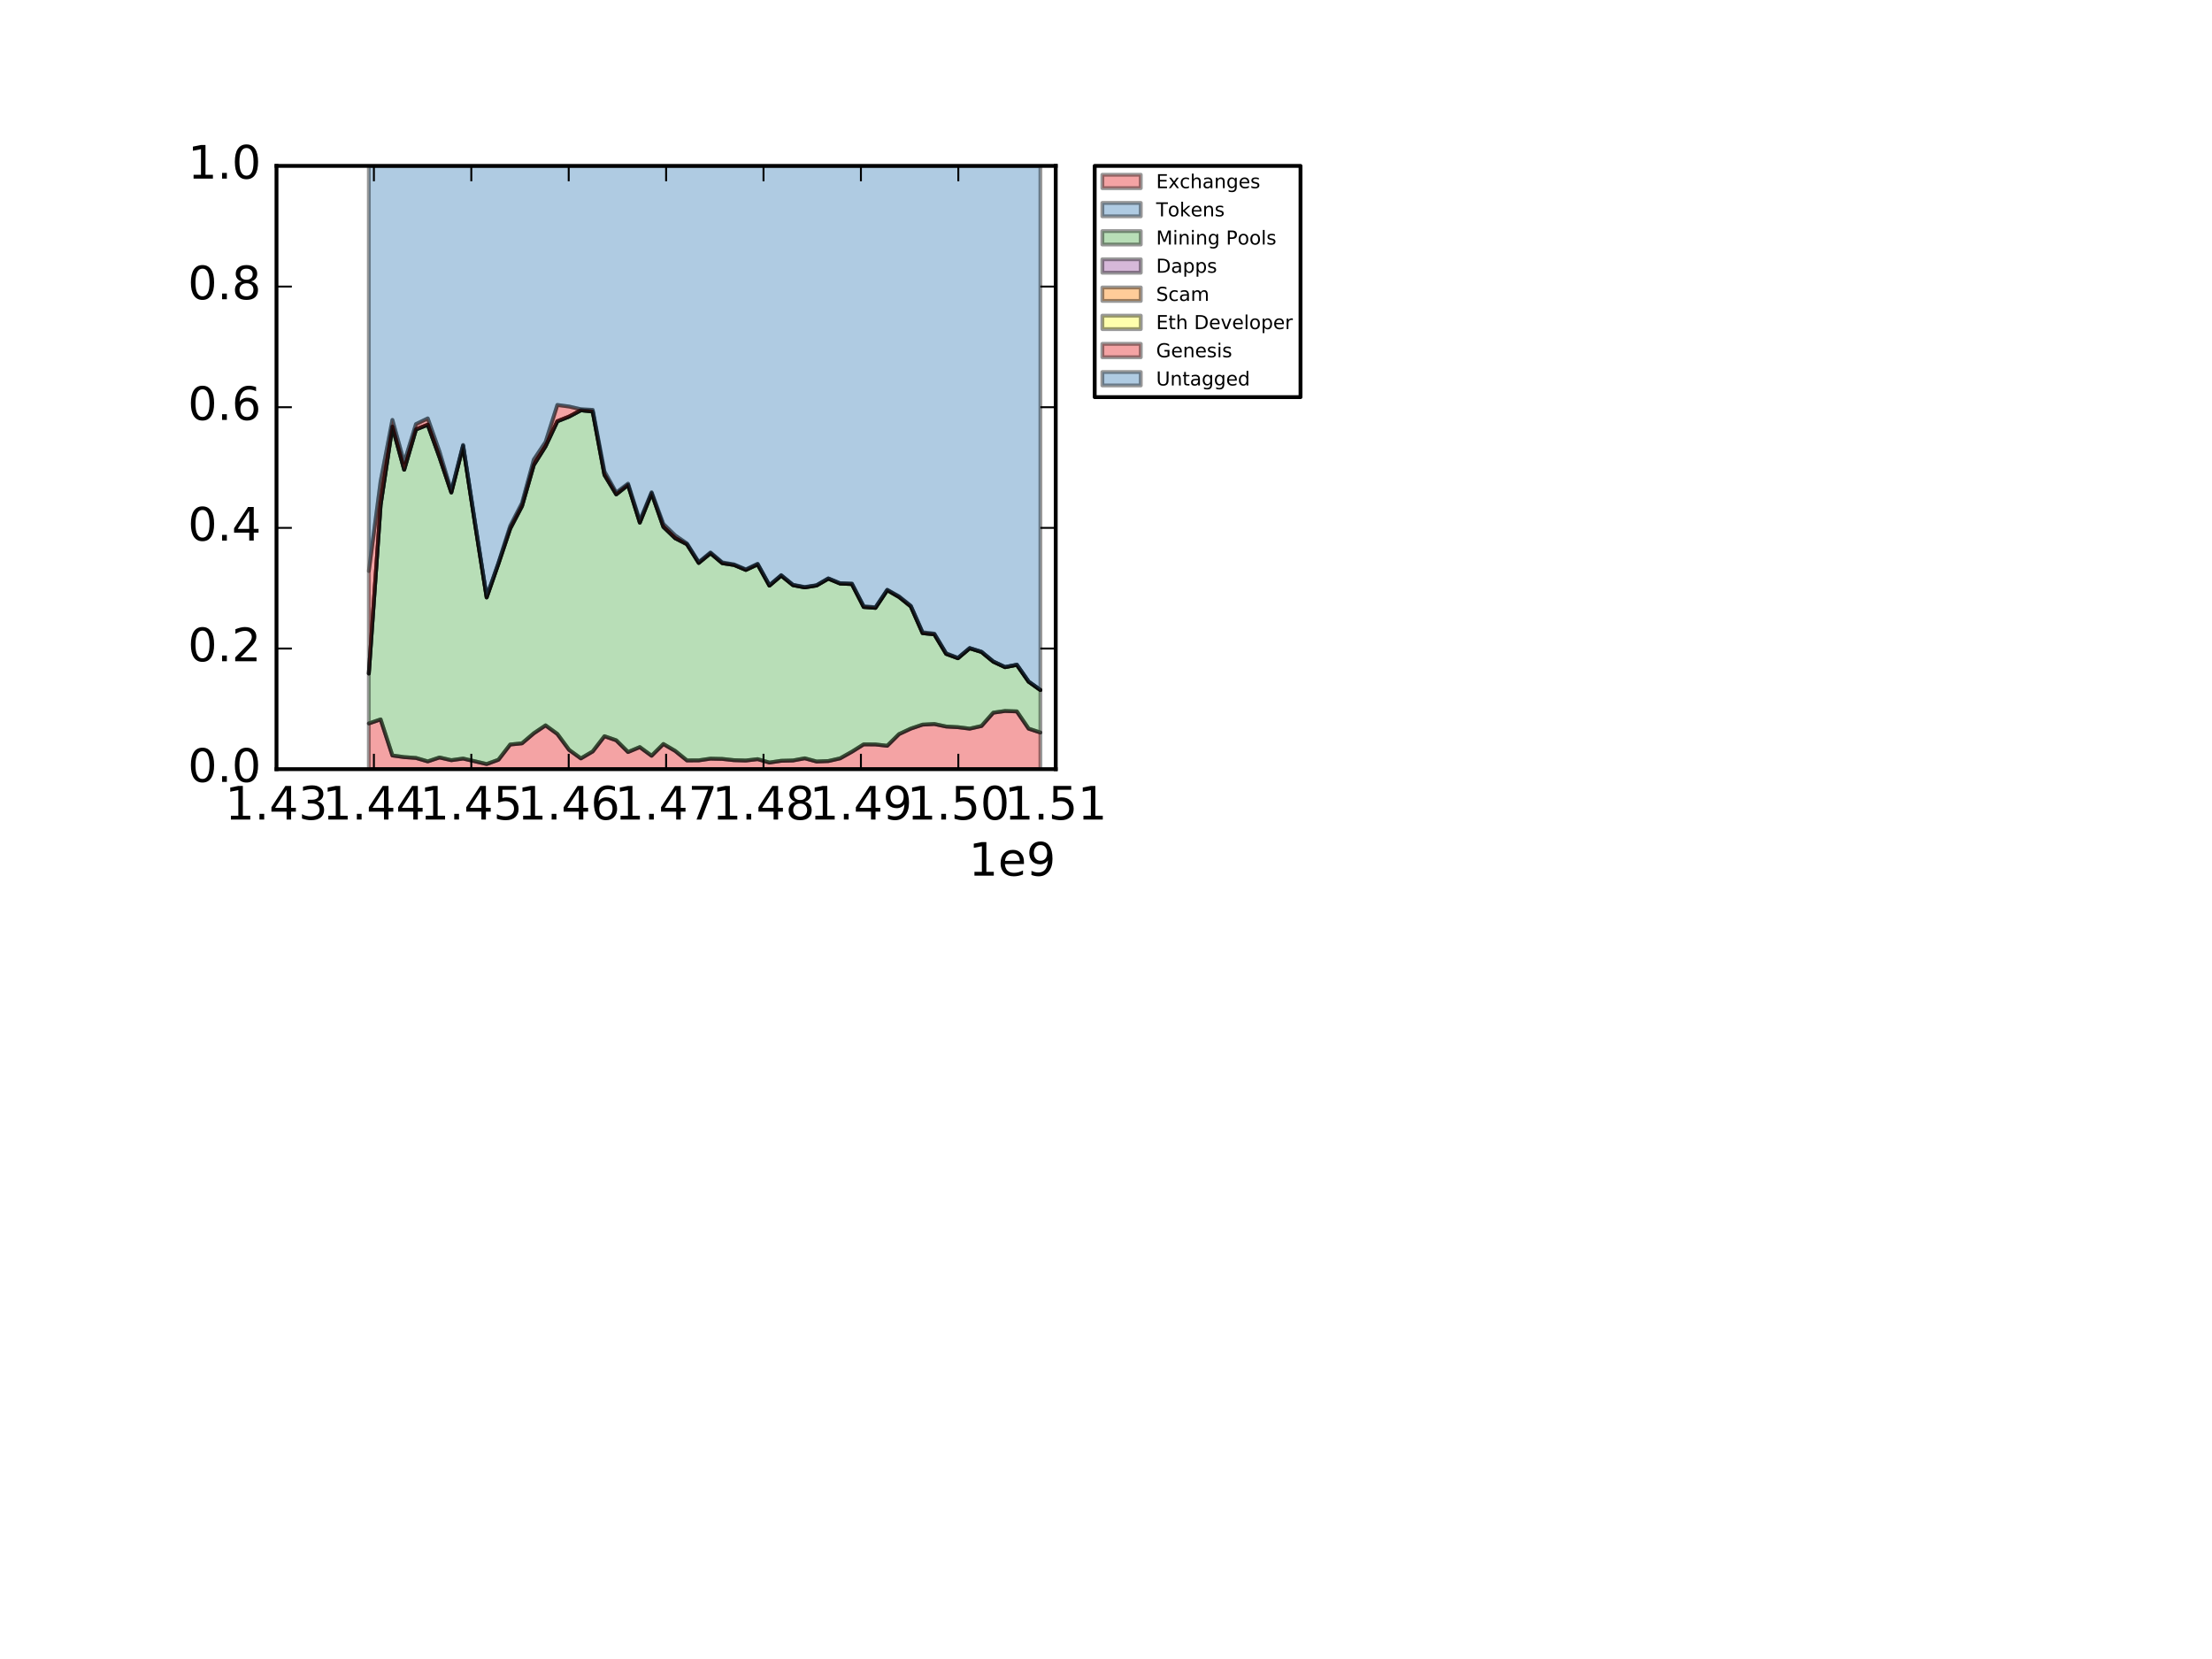 <?xml version="1.0" encoding="utf-8" standalone="no"?>
<!DOCTYPE svg PUBLIC "-//W3C//DTD SVG 1.1//EN"
  "http://www.w3.org/Graphics/SVG/1.1/DTD/svg11.dtd">
<!-- Created with matplotlib (http://matplotlib.org/) -->
<svg height="432pt" version="1.1" viewBox="0 0 576 432" width="576pt" xmlns="http://www.w3.org/2000/svg" xmlns:xlink="http://www.w3.org/1999/xlink">
 <defs>
  <style type="text/css">
*{stroke-linecap:butt;stroke-linejoin:round;stroke-miterlimit:100000;}
  </style>
 </defs>
 <g id="figure_1">
  <g id="patch_1">
   <path d="M 0 432 
L 576 432 
L 576 0 
L 0 0 
z
" style="fill:#ffffff;"/>
  </g>
  <g id="axes_1">
   <g id="patch_2">
    <path d="M 72 200.291 
L 274.909 200.291 
L 274.909 43.2 
L 72 43.2 
z
" style="fill:#ffffff;"/>
   </g>
   <g id="PolyCollection_1">
    <defs>
     <path d="M 96.044 -243.617 
L 96.044 -231.709 
L 99.112 -231.709 
L 102.18 -231.709 
L 105.248 -231.709 
L 108.316 -231.709 
L 111.384 -231.709 
L 114.452 -231.709 
L 117.52 -231.709 
L 120.588 -231.709 
L 123.656 -231.709 
L 126.724 -231.709 
L 129.792 -231.709 
L 132.86 -231.709 
L 135.927 -231.709 
L 138.995 -231.709 
L 142.063 -231.709 
L 145.131 -231.709 
L 148.199 -231.709 
L 151.267 -231.709 
L 154.335 -231.709 
L 157.403 -231.709 
L 160.471 -231.709 
L 163.539 -231.709 
L 166.607 -231.709 
L 169.675 -231.709 
L 172.743 -231.709 
L 175.811 -231.709 
L 178.879 -231.709 
L 181.947 -231.709 
L 185.015 -231.709 
L 188.083 -231.709 
L 191.151 -231.709 
L 194.219 -231.709 
L 197.287 -231.709 
L 200.355 -231.709 
L 203.423 -231.709 
L 206.491 -231.709 
L 209.559 -231.709 
L 212.627 -231.709 
L 215.695 -231.709 
L 218.763 -231.709 
L 221.831 -231.709 
L 224.899 -231.709 
L 227.967 -231.709 
L 231.035 -231.709 
L 234.103 -231.709 
L 237.171 -231.709 
L 240.239 -231.709 
L 243.307 -231.709 
L 246.375 -231.709 
L 249.443 -231.709 
L 252.511 -231.709 
L 255.579 -231.709 
L 258.647 -231.709 
L 261.715 -231.709 
L 264.783 -231.709 
L 267.851 -231.709 
L 270.919 -231.709 
L 270.919 -241.251 
L 270.919 -241.251 
L 267.851 -242.265 
L 264.783 -246.754 
L 261.715 -246.859 
L 258.647 -246.42 
L 255.579 -242.951 
L 252.511 -242.263 
L 249.443 -242.643 
L 246.375 -242.814 
L 243.307 -243.469 
L 240.239 -243.306 
L 237.171 -242.272 
L 234.103 -240.839 
L 231.035 -237.803 
L 227.967 -238.148 
L 224.899 -238.17 
L 221.831 -236.248 
L 218.763 -234.523 
L 215.695 -233.827 
L 212.627 -233.708 
L 209.559 -234.538 
L 206.491 -233.974 
L 203.423 -233.895 
L 200.355 -233.435 
L 197.287 -234.317 
L 194.219 -233.964 
L 191.151 -234.05 
L 188.083 -234.378 
L 185.015 -234.448 
L 181.947 -234.002 
L 178.879 -233.989 
L 175.811 -236.47 
L 172.743 -238.26 
L 169.675 -235.204 
L 166.607 -237.458 
L 163.539 -236.175 
L 160.471 -239.226 
L 157.403 -240.289 
L 154.335 -236.321 
L 151.267 -234.513 
L 148.199 -236.73 
L 145.131 -240.886 
L 142.063 -243.114 
L 138.995 -241.053 
L 135.927 -238.439 
L 132.86 -238.13 
L 129.792 -234.159 
L 126.724 -233.047 
L 123.656 -233.763 
L 120.588 -234.472 
L 117.52 -234.046 
L 114.452 -234.757 
L 111.384 -233.734 
L 108.316 -234.633 
L 105.248 -234.853 
L 102.18 -235.279 
L 99.112 -244.668 
L 96.044 -243.617 
z
" id="m6a160cff36" style="stroke:#000000;stroke-opacity:0.4;"/>
    </defs>
    <g clip-path="url(#pcaf7f2ef09)">
     <use style="fill:#e41a1c;fill-opacity:0.4;stroke:#000000;stroke-opacity:0.4;" x="0.0" xlink:href="#m6a160cff36" y="432.0"/>
    </g>
   </g>
   <g id="PolyCollection_2">
    <defs>
     <path d="M 96.044 -243.617 
L 96.044 -243.617 
L 99.112 -244.668 
L 102.18 -235.279 
L 105.248 -234.853 
L 108.316 -234.633 
L 111.384 -233.734 
L 114.452 -234.757 
L 117.52 -234.046 
L 120.588 -234.472 
L 123.656 -233.763 
L 126.724 -233.047 
L 129.792 -234.159 
L 132.86 -238.13 
L 135.927 -238.439 
L 138.995 -241.053 
L 142.063 -243.114 
L 145.131 -240.886 
L 148.199 -236.73 
L 151.267 -234.513 
L 154.335 -236.321 
L 157.403 -240.289 
L 160.471 -239.226 
L 163.539 -236.175 
L 166.607 -237.458 
L 169.675 -235.204 
L 172.743 -238.26 
L 175.811 -236.47 
L 178.879 -233.989 
L 181.947 -234.002 
L 185.015 -234.448 
L 188.083 -234.378 
L 191.151 -234.05 
L 194.219 -233.964 
L 197.287 -234.317 
L 200.355 -233.435 
L 203.423 -233.895 
L 206.491 -233.974 
L 209.559 -234.538 
L 212.627 -233.708 
L 215.695 -233.827 
L 218.763 -234.523 
L 221.831 -236.248 
L 224.899 -238.17 
L 227.967 -238.148 
L 231.035 -237.803 
L 234.103 -240.839 
L 237.171 -242.272 
L 240.239 -243.306 
L 243.307 -243.469 
L 246.375 -242.814 
L 249.443 -242.643 
L 252.511 -242.263 
L 255.579 -242.951 
L 258.647 -246.42 
L 261.715 -246.859 
L 264.783 -246.754 
L 267.851 -242.265 
L 270.919 -241.251 
L 270.919 -241.251 
L 270.919 -241.251 
L 267.851 -242.265 
L 264.783 -246.754 
L 261.715 -246.859 
L 258.647 -246.42 
L 255.579 -242.951 
L 252.511 -242.263 
L 249.443 -242.643 
L 246.375 -242.814 
L 243.307 -243.469 
L 240.239 -243.306 
L 237.171 -242.272 
L 234.103 -240.839 
L 231.035 -237.803 
L 227.967 -238.148 
L 224.899 -238.17 
L 221.831 -236.248 
L 218.763 -234.523 
L 215.695 -233.827 
L 212.627 -233.708 
L 209.559 -234.538 
L 206.491 -233.974 
L 203.423 -233.895 
L 200.355 -233.435 
L 197.287 -234.317 
L 194.219 -233.964 
L 191.151 -234.05 
L 188.083 -234.378 
L 185.015 -234.448 
L 181.947 -234.002 
L 178.879 -233.989 
L 175.811 -236.47 
L 172.743 -238.26 
L 169.675 -235.204 
L 166.607 -237.458 
L 163.539 -236.175 
L 160.471 -239.226 
L 157.403 -240.289 
L 154.335 -236.321 
L 151.267 -234.513 
L 148.199 -236.73 
L 145.131 -240.886 
L 142.063 -243.114 
L 138.995 -241.053 
L 135.927 -238.439 
L 132.86 -238.13 
L 129.792 -234.159 
L 126.724 -233.047 
L 123.656 -233.763 
L 120.588 -234.472 
L 117.52 -234.046 
L 114.452 -234.757 
L 111.384 -233.734 
L 108.316 -234.633 
L 105.248 -234.853 
L 102.18 -235.279 
L 99.112 -244.668 
L 96.044 -243.617 
z
" id="m30b67d2c0b" style="stroke:#000000;stroke-opacity:0.4;"/>
    </defs>
    <g clip-path="url(#pcaf7f2ef09)">
     <use style="fill:#377eb8;fill-opacity:0.4;stroke:#000000;stroke-opacity:0.4;" x="0.0" xlink:href="#m30b67d2c0b" y="432.0"/>
    </g>
   </g>
   <g id="PolyCollection_3">
    <defs>
     <path d="M 96.044 -256.615 
L 96.044 -243.617 
L 99.112 -244.668 
L 102.18 -235.279 
L 105.248 -234.853 
L 108.316 -234.633 
L 111.384 -233.734 
L 114.452 -234.757 
L 117.52 -234.046 
L 120.588 -234.472 
L 123.656 -233.763 
L 126.724 -233.047 
L 129.792 -234.159 
L 132.86 -238.13 
L 135.927 -238.439 
L 138.995 -241.053 
L 142.063 -243.114 
L 145.131 -240.886 
L 148.199 -236.73 
L 151.267 -234.513 
L 154.335 -236.321 
L 157.403 -240.289 
L 160.471 -239.226 
L 163.539 -236.175 
L 166.607 -237.458 
L 169.675 -235.204 
L 172.743 -238.26 
L 175.811 -236.47 
L 178.879 -233.989 
L 181.947 -234.002 
L 185.015 -234.448 
L 188.083 -234.378 
L 191.151 -234.05 
L 194.219 -233.964 
L 197.287 -234.317 
L 200.355 -233.435 
L 203.423 -233.895 
L 206.491 -233.974 
L 209.559 -234.538 
L 212.627 -233.708 
L 215.695 -233.827 
L 218.763 -234.523 
L 221.831 -236.248 
L 224.899 -238.17 
L 227.967 -238.148 
L 231.035 -237.803 
L 234.103 -240.839 
L 237.171 -242.272 
L 240.239 -243.306 
L 243.307 -243.469 
L 246.375 -242.814 
L 249.443 -242.643 
L 252.511 -242.263 
L 255.579 -242.951 
L 258.647 -246.42 
L 261.715 -246.859 
L 264.783 -246.754 
L 267.851 -242.265 
L 270.919 -241.251 
L 270.919 -252.303 
L 270.919 -252.303 
L 267.851 -254.489 
L 264.783 -258.878 
L 261.715 -258.27 
L 258.647 -259.704 
L 255.579 -262.231 
L 252.511 -263.183 
L 249.443 -260.596 
L 246.375 -261.729 
L 243.307 -266.816 
L 240.239 -267.132 
L 237.171 -274.089 
L 234.103 -276.546 
L 231.035 -278.314 
L 227.967 -273.708 
L 224.899 -273.943 
L 221.831 -279.907 
L 218.763 -280.048 
L 215.695 -281.318 
L 212.627 -279.539 
L 209.559 -279.041 
L 206.491 -279.626 
L 203.423 -282.11 
L 200.355 -279.502 
L 197.287 -285.025 
L 194.219 -283.588 
L 191.151 -284.882 
L 188.083 -285.346 
L 185.015 -287.935 
L 181.947 -285.415 
L 178.879 -290.282 
L 175.811 -291.855 
L 172.743 -294.799 
L 169.675 -303.56 
L 166.607 -295.909 
L 163.539 -305.712 
L 160.471 -303.266 
L 157.403 -308.332 
L 154.335 -324.826 
L 151.267 -325.161 
L 148.199 -323.524 
L 145.131 -322.303 
L 142.063 -315.795 
L 138.995 -310.912 
L 135.927 -300.212 
L 132.86 -294.355 
L 129.792 -285.22 
L 126.724 -276.433 
L 123.656 -295.883 
L 120.588 -315.886 
L 117.52 -303.756 
L 114.452 -312.908 
L 111.384 -321.404 
L 108.316 -320.168 
L 105.248 -309.686 
L 102.18 -320.884 
L 99.112 -300.499 
L 96.044 -256.615 
z
" id="m7ce2aa6d59" style="stroke:#000000;stroke-opacity:0.4;"/>
    </defs>
    <g clip-path="url(#pcaf7f2ef09)">
     <use style="fill:#4eae4b;fill-opacity:0.4;stroke:#000000;stroke-opacity:0.4;" x="0.0" xlink:href="#m7ce2aa6d59" y="432.0"/>
    </g>
   </g>
   <g id="PolyCollection_4">
    <defs>
     <path d="M 96.044 -256.615 
L 96.044 -256.615 
L 99.112 -300.499 
L 102.18 -320.884 
L 105.248 -309.686 
L 108.316 -320.168 
L 111.384 -321.404 
L 114.452 -312.908 
L 117.52 -303.756 
L 120.588 -315.886 
L 123.656 -295.883 
L 126.724 -276.433 
L 129.792 -285.22 
L 132.86 -294.355 
L 135.927 -300.212 
L 138.995 -310.912 
L 142.063 -315.795 
L 145.131 -322.303 
L 148.199 -323.524 
L 151.267 -325.161 
L 154.335 -324.826 
L 157.403 -308.332 
L 160.471 -303.266 
L 163.539 -305.712 
L 166.607 -295.909 
L 169.675 -303.56 
L 172.743 -294.799 
L 175.811 -291.855 
L 178.879 -290.282 
L 181.947 -285.415 
L 185.015 -287.935 
L 188.083 -285.346 
L 191.151 -284.882 
L 194.219 -283.588 
L 197.287 -285.025 
L 200.355 -279.502 
L 203.423 -282.11 
L 206.491 -279.626 
L 209.559 -279.041 
L 212.627 -279.539 
L 215.695 -281.318 
L 218.763 -280.048 
L 221.831 -279.907 
L 224.899 -273.943 
L 227.967 -273.708 
L 231.035 -278.314 
L 234.103 -276.546 
L 237.171 -274.089 
L 240.239 -267.132 
L 243.307 -266.816 
L 246.375 -261.729 
L 249.443 -260.596 
L 252.511 -263.183 
L 255.579 -262.231 
L 258.647 -259.704 
L 261.715 -258.27 
L 264.783 -258.878 
L 267.851 -254.489 
L 270.919 -252.303 
L 270.919 -252.303 
L 270.919 -252.303 
L 267.851 -254.489 
L 264.783 -258.878 
L 261.715 -258.27 
L 258.647 -259.704 
L 255.579 -262.231 
L 252.511 -263.183 
L 249.443 -260.596 
L 246.375 -261.73 
L 243.307 -266.817 
L 240.239 -267.132 
L 237.171 -274.089 
L 234.103 -276.546 
L 231.035 -278.314 
L 227.967 -273.708 
L 224.899 -273.943 
L 221.831 -279.907 
L 218.763 -280.048 
L 215.695 -281.318 
L 212.627 -279.539 
L 209.559 -279.041 
L 206.491 -279.626 
L 203.423 -282.11 
L 200.355 -279.502 
L 197.287 -285.025 
L 194.219 -283.588 
L 191.151 -284.882 
L 188.083 -285.346 
L 185.015 -287.935 
L 181.947 -285.415 
L 178.879 -290.282 
L 175.811 -291.855 
L 172.743 -294.799 
L 169.675 -303.56 
L 166.607 -295.909 
L 163.539 -305.712 
L 160.471 -303.266 
L 157.403 -308.332 
L 154.335 -324.826 
L 151.267 -325.161 
L 148.199 -323.524 
L 145.131 -322.303 
L 142.063 -315.795 
L 138.995 -310.912 
L 135.927 -300.212 
L 132.86 -294.355 
L 129.792 -285.22 
L 126.724 -276.433 
L 123.656 -295.883 
L 120.588 -315.886 
L 117.52 -303.756 
L 114.452 -312.908 
L 111.384 -321.404 
L 108.316 -320.168 
L 105.248 -309.686 
L 102.18 -320.884 
L 99.112 -300.499 
L 96.044 -256.615 
z
" id="m4892c47673" style="stroke:#000000;stroke-opacity:0.4;"/>
    </defs>
    <g clip-path="url(#pcaf7f2ef09)">
     <use style="fill:#994fa1;fill-opacity:0.4;stroke:#000000;stroke-opacity:0.4;" x="0.0" xlink:href="#m4892c47673" y="432.0"/>
    </g>
   </g>
   <g id="PolyCollection_5">
    <defs>
     <path d="M 96.044 -256.615 
L 96.044 -256.615 
L 99.112 -300.499 
L 102.18 -320.884 
L 105.248 -309.686 
L 108.316 -320.168 
L 111.384 -321.404 
L 114.452 -312.908 
L 117.52 -303.756 
L 120.588 -315.886 
L 123.656 -295.883 
L 126.724 -276.433 
L 129.792 -285.22 
L 132.86 -294.355 
L 135.927 -300.212 
L 138.995 -310.912 
L 142.063 -315.795 
L 145.131 -322.303 
L 148.199 -323.524 
L 151.267 -325.161 
L 154.335 -324.826 
L 157.403 -308.332 
L 160.471 -303.266 
L 163.539 -305.712 
L 166.607 -295.909 
L 169.675 -303.56 
L 172.743 -294.799 
L 175.811 -291.855 
L 178.879 -290.282 
L 181.947 -285.415 
L 185.015 -287.935 
L 188.083 -285.346 
L 191.151 -284.882 
L 194.219 -283.588 
L 197.287 -285.025 
L 200.355 -279.502 
L 203.423 -282.11 
L 206.491 -279.626 
L 209.559 -279.041 
L 212.627 -279.539 
L 215.695 -281.318 
L 218.763 -280.048 
L 221.831 -279.907 
L 224.899 -273.943 
L 227.967 -273.708 
L 231.035 -278.314 
L 234.103 -276.546 
L 237.171 -274.089 
L 240.239 -267.132 
L 243.307 -266.817 
L 246.375 -261.73 
L 249.443 -260.596 
L 252.511 -263.183 
L 255.579 -262.231 
L 258.647 -259.704 
L 261.715 -258.27 
L 264.783 -258.878 
L 267.851 -254.489 
L 270.919 -252.303 
L 270.919 -252.304 
L 270.919 -252.304 
L 267.851 -254.49 
L 264.783 -258.879 
L 261.715 -258.273 
L 258.647 -259.708 
L 255.579 -262.232 
L 252.511 -263.19 
L 249.443 -260.6 
L 246.375 -261.73 
L 243.307 -266.817 
L 240.239 -267.132 
L 237.171 -274.089 
L 234.103 -276.546 
L 231.035 -278.314 
L 227.967 -273.708 
L 224.899 -273.943 
L 221.831 -279.907 
L 218.763 -280.048 
L 215.695 -281.318 
L 212.627 -279.539 
L 209.559 -279.041 
L 206.491 -279.626 
L 203.423 -282.11 
L 200.355 -279.502 
L 197.287 -285.025 
L 194.219 -283.588 
L 191.151 -284.882 
L 188.083 -285.346 
L 185.015 -287.935 
L 181.947 -285.415 
L 178.879 -290.282 
L 175.811 -291.855 
L 172.743 -294.799 
L 169.675 -303.56 
L 166.607 -295.909 
L 163.539 -305.712 
L 160.471 -303.266 
L 157.403 -308.332 
L 154.335 -324.826 
L 151.267 -325.161 
L 148.199 -323.524 
L 145.131 -322.303 
L 142.063 -315.795 
L 138.995 -310.912 
L 135.927 -300.212 
L 132.86 -294.355 
L 129.792 -285.22 
L 126.724 -276.433 
L 123.656 -295.883 
L 120.588 -315.886 
L 117.52 -303.756 
L 114.452 -312.908 
L 111.384 -321.404 
L 108.316 -320.168 
L 105.248 -309.686 
L 102.18 -320.884 
L 99.112 -300.499 
L 96.044 -256.615 
z
" id="m59c8e5c704" style="stroke:#000000;stroke-opacity:0.4;"/>
    </defs>
    <g clip-path="url(#pcaf7f2ef09)">
     <use style="fill:#ff8101;fill-opacity:0.4;stroke:#000000;stroke-opacity:0.4;" x="0.0" xlink:href="#m59c8e5c704" y="432.0"/>
    </g>
   </g>
   <g id="PolyCollection_6">
    <defs>
     <path d="M 96.044 -256.615 
L 96.044 -256.615 
L 99.112 -300.499 
L 102.18 -320.884 
L 105.248 -309.686 
L 108.316 -320.168 
L 111.384 -321.404 
L 114.452 -312.908 
L 117.52 -303.756 
L 120.588 -315.886 
L 123.656 -295.883 
L 126.724 -276.433 
L 129.792 -285.22 
L 132.86 -294.355 
L 135.927 -300.212 
L 138.995 -310.912 
L 142.063 -315.795 
L 145.131 -322.303 
L 148.199 -323.524 
L 151.267 -325.161 
L 154.335 -324.826 
L 157.403 -308.332 
L 160.471 -303.266 
L 163.539 -305.712 
L 166.607 -295.909 
L 169.675 -303.56 
L 172.743 -294.799 
L 175.811 -291.855 
L 178.879 -290.282 
L 181.947 -285.415 
L 185.015 -287.935 
L 188.083 -285.346 
L 191.151 -284.882 
L 194.219 -283.588 
L 197.287 -285.025 
L 200.355 -279.502 
L 203.423 -282.11 
L 206.491 -279.626 
L 209.559 -279.041 
L 212.627 -279.539 
L 215.695 -281.318 
L 218.763 -280.048 
L 221.831 -279.907 
L 224.899 -273.943 
L 227.967 -273.708 
L 231.035 -278.314 
L 234.103 -276.546 
L 237.171 -274.089 
L 240.239 -267.132 
L 243.307 -266.817 
L 246.375 -261.73 
L 249.443 -260.6 
L 252.511 -263.19 
L 255.579 -262.232 
L 258.647 -259.708 
L 261.715 -258.273 
L 264.783 -258.879 
L 267.851 -254.49 
L 270.919 -252.304 
L 270.919 -252.304 
L 270.919 -252.304 
L 267.851 -254.49 
L 264.783 -258.879 
L 261.715 -258.273 
L 258.647 -259.708 
L 255.579 -262.232 
L 252.511 -263.19 
L 249.443 -260.6 
L 246.375 -261.73 
L 243.307 -266.817 
L 240.239 -267.132 
L 237.171 -274.089 
L 234.103 -276.546 
L 231.035 -278.314 
L 227.967 -273.708 
L 224.899 -273.943 
L 221.831 -279.907 
L 218.763 -280.048 
L 215.695 -281.318 
L 212.627 -279.539 
L 209.559 -279.041 
L 206.491 -279.626 
L 203.423 -282.11 
L 200.355 -279.502 
L 197.287 -285.025 
L 194.219 -283.588 
L 191.151 -284.882 
L 188.083 -285.346 
L 185.015 -287.935 
L 181.947 -285.415 
L 178.879 -290.282 
L 175.811 -291.855 
L 172.743 -294.799 
L 169.675 -303.56 
L 166.607 -295.909 
L 163.539 -305.712 
L 160.471 -303.266 
L 157.403 -308.332 
L 154.335 -324.826 
L 151.267 -325.161 
L 148.199 -323.524 
L 145.131 -322.303 
L 142.063 -315.795 
L 138.995 -310.912 
L 135.927 -300.212 
L 132.86 -294.355 
L 129.792 -285.22 
L 126.724 -276.433 
L 123.656 -295.883 
L 120.588 -315.886 
L 117.52 -303.756 
L 114.452 -312.908 
L 111.384 -321.404 
L 108.316 -320.168 
L 105.248 -309.686 
L 102.18 -320.884 
L 99.112 -300.499 
L 96.044 -256.615 
z
" id="mff9d1419f0" style="stroke:#000000;stroke-opacity:0.4;"/>
    </defs>
    <g clip-path="url(#pcaf7f2ef09)">
     <use style="fill:#fdfc33;fill-opacity:0.4;stroke:#000000;stroke-opacity:0.4;" x="0.0" xlink:href="#mff9d1419f0" y="432.0"/>
    </g>
   </g>
   <g id="PolyCollection_7">
    <defs>
     <path d="M 96.044 -283.293 
L 96.044 -256.615 
L 99.112 -300.499 
L 102.18 -320.884 
L 105.248 -309.686 
L 108.316 -320.168 
L 111.384 -321.404 
L 114.452 -312.908 
L 117.52 -303.756 
L 120.588 -315.886 
L 123.656 -295.883 
L 126.724 -276.433 
L 129.792 -285.22 
L 132.86 -294.355 
L 135.927 -300.212 
L 138.995 -310.912 
L 142.063 -315.795 
L 145.131 -322.303 
L 148.199 -323.524 
L 151.267 -325.161 
L 154.335 -324.826 
L 157.403 -308.332 
L 160.471 -303.266 
L 163.539 -305.712 
L 166.607 -295.909 
L 169.675 -303.56 
L 172.743 -294.799 
L 175.811 -291.855 
L 178.879 -290.282 
L 181.947 -285.415 
L 185.015 -287.935 
L 188.083 -285.346 
L 191.151 -284.882 
L 194.219 -283.588 
L 197.287 -285.025 
L 200.355 -279.502 
L 203.423 -282.11 
L 206.491 -279.626 
L 209.559 -279.041 
L 212.627 -279.539 
L 215.695 -281.318 
L 218.763 -280.048 
L 221.831 -279.907 
L 224.899 -273.943 
L 227.967 -273.708 
L 231.035 -278.314 
L 234.103 -276.546 
L 237.171 -274.089 
L 240.239 -267.132 
L 243.307 -266.817 
L 246.375 -261.73 
L 249.443 -260.6 
L 252.511 -263.19 
L 255.579 -262.232 
L 258.647 -259.708 
L 261.715 -258.273 
L 264.783 -258.879 
L 267.851 -254.49 
L 270.919 -252.304 
L 270.919 -252.352 
L 270.919 -252.352 
L 267.851 -254.53 
L 264.783 -258.922 
L 261.715 -258.314 
L 258.647 -259.761 
L 255.579 -262.283 
L 252.511 -263.25 
L 249.443 -260.697 
L 246.375 -261.877 
L 243.307 -266.994 
L 240.239 -267.357 
L 237.171 -274.26 
L 234.103 -276.703 
L 231.035 -278.428 
L 227.967 -273.855 
L 224.899 -274.136 
L 221.831 -280.047 
L 218.763 -280.121 
L 215.695 -281.396 
L 212.627 -279.615 
L 209.559 -279.14 
L 206.491 -279.72 
L 203.423 -282.235 
L 200.355 -279.624 
L 197.287 -285.195 
L 194.219 -283.729 
L 191.151 -285.023 
L 188.083 -285.551 
L 185.015 -288.137 
L 181.947 -285.627 
L 178.879 -290.475 
L 175.811 -292.582 
L 172.743 -295.56 
L 169.675 -303.814 
L 166.607 -296.408 
L 163.539 -306.059 
L 160.471 -303.744 
L 157.403 -309.217 
L 154.335 -325.271 
L 151.267 -325.431 
L 148.199 -326.139 
L 145.131 -326.55 
L 142.063 -316.916 
L 138.995 -312.317 
L 135.927 -301.017 
L 132.86 -295.059 
L 129.792 -285.436 
L 126.724 -276.671 
L 123.656 -296.216 
L 120.588 -316.142 
L 117.52 -304.131 
L 114.452 -314.384 
L 111.384 -323.047 
L 108.316 -321.566 
L 105.248 -311.565 
L 102.18 -322.654 
L 99.112 -306.678 
L 96.044 -283.293 
z
" id="m8ccf339ba8" style="stroke:#000000;stroke-opacity:0.4;"/>
    </defs>
    <g clip-path="url(#pcaf7f2ef09)">
     <use style="fill:#e41a1c;fill-opacity:0.4;stroke:#000000;stroke-opacity:0.4;" x="0.0" xlink:href="#m8ccf339ba8" y="432.0"/>
    </g>
   </g>
   <g id="PolyCollection_8">
    <defs>
     <path d="M 96.044 -388.8 
L 96.044 -283.293 
L 99.112 -306.678 
L 102.18 -322.654 
L 105.248 -311.565 
L 108.316 -321.566 
L 111.384 -323.047 
L 114.452 -314.384 
L 117.52 -304.131 
L 120.588 -316.142 
L 123.656 -296.216 
L 126.724 -276.671 
L 129.792 -285.436 
L 132.86 -295.059 
L 135.927 -301.017 
L 138.995 -312.317 
L 142.063 -316.916 
L 145.131 -326.55 
L 148.199 -326.139 
L 151.267 -325.431 
L 154.335 -325.271 
L 157.403 -309.217 
L 160.471 -303.744 
L 163.539 -306.059 
L 166.607 -296.408 
L 169.675 -303.814 
L 172.743 -295.56 
L 175.811 -292.582 
L 178.879 -290.475 
L 181.947 -285.627 
L 185.015 -288.137 
L 188.083 -285.551 
L 191.151 -285.023 
L 194.219 -283.729 
L 197.287 -285.195 
L 200.355 -279.624 
L 203.423 -282.235 
L 206.491 -279.72 
L 209.559 -279.14 
L 212.627 -279.615 
L 215.695 -281.396 
L 218.763 -280.121 
L 221.831 -280.047 
L 224.899 -274.136 
L 227.967 -273.855 
L 231.035 -278.428 
L 234.103 -276.703 
L 237.171 -274.26 
L 240.239 -267.357 
L 243.307 -266.994 
L 246.375 -261.877 
L 249.443 -260.697 
L 252.511 -263.25 
L 255.579 -262.283 
L 258.647 -259.761 
L 261.715 -258.314 
L 264.783 -258.922 
L 267.851 -254.53 
L 270.919 -252.352 
L 270.919 -388.8 
L 270.919 -388.8 
L 267.851 -388.8 
L 264.783 -388.8 
L 261.715 -388.8 
L 258.647 -388.8 
L 255.579 -388.8 
L 252.511 -388.8 
L 249.443 -388.8 
L 246.375 -388.8 
L 243.307 -388.8 
L 240.239 -388.8 
L 237.171 -388.8 
L 234.103 -388.8 
L 231.035 -388.8 
L 227.967 -388.8 
L 224.899 -388.8 
L 221.831 -388.8 
L 218.763 -388.8 
L 215.695 -388.8 
L 212.627 -388.8 
L 209.559 -388.8 
L 206.491 -388.8 
L 203.423 -388.8 
L 200.355 -388.8 
L 197.287 -388.8 
L 194.219 -388.8 
L 191.151 -388.8 
L 188.083 -388.8 
L 185.015 -388.8 
L 181.947 -388.8 
L 178.879 -388.8 
L 175.811 -388.8 
L 172.743 -388.8 
L 169.675 -388.8 
L 166.607 -388.8 
L 163.539 -388.8 
L 160.471 -388.8 
L 157.403 -388.8 
L 154.335 -388.8 
L 151.267 -388.8 
L 148.199 -388.8 
L 145.131 -388.8 
L 142.063 -388.8 
L 138.995 -388.8 
L 135.927 -388.8 
L 132.86 -388.8 
L 129.792 -388.8 
L 126.724 -388.8 
L 123.656 -388.8 
L 120.588 -388.8 
L 117.52 -388.8 
L 114.452 -388.8 
L 111.384 -388.8 
L 108.316 -388.8 
L 105.248 -388.8 
L 102.18 -388.8 
L 99.112 -388.8 
L 96.044 -388.8 
z
" id="m249cd1f920" style="stroke:#000000;stroke-opacity:0.4;"/>
    </defs>
    <g clip-path="url(#pcaf7f2ef09)">
     <use style="fill:#377eb8;fill-opacity:0.4;stroke:#000000;stroke-opacity:0.4;" x="0.0" xlink:href="#m249cd1f920" y="432.0"/>
    </g>
   </g>
   <g id="patch_3">
    <path d="M 72 43.2 
L 274.909 43.2 
" style="fill:none;stroke:#000000;stroke-linecap:square;stroke-linejoin:miter;"/>
   </g>
   <g id="patch_4">
    <path d="M 72 200.291 
L 274.909 200.291 
" style="fill:none;stroke:#000000;stroke-linecap:square;stroke-linejoin:miter;"/>
   </g>
   <g id="patch_5">
    <path d="M 72 200.291 
L 72 43.2 
" style="fill:none;stroke:#000000;stroke-linecap:square;stroke-linejoin:miter;"/>
   </g>
   <g id="patch_6">
    <path d="M 274.909 200.291 
L 274.909 43.2 
" style="fill:none;stroke:#000000;stroke-linecap:square;stroke-linejoin:miter;"/>
   </g>
   <g id="matplotlib.axis_1">
    <g id="xtick_1">
     <g id="line2d_1">
      <defs>
       <path d="M 0 0 
L 0 -4 
" id="m87cf401525" style="stroke:#000000;stroke-width:0.5;"/>
      </defs>
      <g>
       <use style="stroke:#000000;stroke-width:0.5;" x="72.0" xlink:href="#m87cf401525" y="200.291"/>
      </g>
     </g>
     <g id="line2d_2">
      <defs>
       <path d="M 0 0 
L 0 4 
" id="mb76b4917e7" style="stroke:#000000;stroke-width:0.5;"/>
      </defs>
      <g>
       <use style="stroke:#000000;stroke-width:0.5;" x="72.0" xlink:href="#mb76b4917e7" y="43.2"/>
      </g>
     </g>
     <g id="text_1">
      <!-- 1.43 -->
      <defs>
       <path d="M 37.797 64.312 
L 12.891 25.391 
L 37.797 25.391 
z
M 35.203 72.906 
L 47.609 72.906 
L 47.609 25.391 
L 58.016 25.391 
L 58.016 17.188 
L 47.609 17.188 
L 47.609 0 
L 37.797 0 
L 37.797 17.188 
L 4.891 17.188 
L 4.891 26.703 
z
" id="BitstreamVeraSans-Roman-34"/>
       <path d="M 10.688 12.406 
L 21 12.406 
L 21 0 
L 10.688 0 
z
" id="BitstreamVeraSans-Roman-2e"/>
       <path d="M 12.406 8.297 
L 28.516 8.297 
L 28.516 63.922 
L 10.984 60.406 
L 10.984 69.391 
L 28.422 72.906 
L 38.281 72.906 
L 38.281 8.297 
L 54.391 8.297 
L 54.391 0 
L 12.406 0 
z
" id="BitstreamVeraSans-Roman-31"/>
       <path d="M 40.578 39.312 
Q 47.656 37.797 51.625 33 
Q 55.609 28.219 55.609 21.188 
Q 55.609 10.406 48.188 4.484 
Q 40.766 -1.422 27.094 -1.422 
Q 22.516 -1.422 17.656 -0.516 
Q 12.797 0.391 7.625 2.203 
L 7.625 11.719 
Q 11.719 9.328 16.594 8.109 
Q 21.484 6.891 26.812 6.891 
Q 36.078 6.891 40.938 10.547 
Q 45.797 14.203 45.797 21.188 
Q 45.797 27.641 41.281 31.266 
Q 36.766 34.906 28.719 34.906 
L 20.219 34.906 
L 20.219 43.016 
L 29.109 43.016 
Q 36.375 43.016 40.234 45.922 
Q 44.094 48.828 44.094 54.297 
Q 44.094 59.906 40.109 62.906 
Q 36.141 65.922 28.719 65.922 
Q 24.656 65.922 20.016 65.031 
Q 15.375 64.156 9.812 62.312 
L 9.812 71.094 
Q 15.438 72.656 20.344 73.438 
Q 25.25 74.219 29.594 74.219 
Q 40.828 74.219 47.359 69.109 
Q 53.906 64.016 53.906 55.328 
Q 53.906 49.266 50.438 45.094 
Q 46.969 40.922 40.578 39.312 
" id="BitstreamVeraSans-Roman-33"/>
      </defs>
      <g transform="translate(58.641 213.409)scale(0.12 -0.12)">
       <use xlink:href="#BitstreamVeraSans-Roman-31"/>
       <use x="63.623" xlink:href="#BitstreamVeraSans-Roman-2e"/>
       <use x="95.41" xlink:href="#BitstreamVeraSans-Roman-34"/>
       <use x="159.033" xlink:href="#BitstreamVeraSans-Roman-33"/>
      </g>
     </g>
    </g>
    <g id="xtick_2">
     <g id="line2d_3">
      <g>
       <use style="stroke:#000000;stroke-width:0.5;" x="97.364" xlink:href="#m87cf401525" y="200.291"/>
      </g>
     </g>
     <g id="line2d_4">
      <g>
       <use style="stroke:#000000;stroke-width:0.5;" x="97.364" xlink:href="#mb76b4917e7" y="43.2"/>
      </g>
     </g>
     <g id="text_2">
      <!-- 1.44 -->
      <g transform="translate(84.004 213.409)scale(0.12 -0.12)">
       <use xlink:href="#BitstreamVeraSans-Roman-31"/>
       <use x="63.623" xlink:href="#BitstreamVeraSans-Roman-2e"/>
       <use x="95.41" xlink:href="#BitstreamVeraSans-Roman-34"/>
       <use x="159.033" xlink:href="#BitstreamVeraSans-Roman-34"/>
      </g>
     </g>
    </g>
    <g id="xtick_3">
     <g id="line2d_5">
      <g>
       <use style="stroke:#000000;stroke-width:0.5;" x="122.727" xlink:href="#m87cf401525" y="200.291"/>
      </g>
     </g>
     <g id="line2d_6">
      <g>
       <use style="stroke:#000000;stroke-width:0.5;" x="122.727" xlink:href="#mb76b4917e7" y="43.2"/>
      </g>
     </g>
     <g id="text_3">
      <!-- 1.45 -->
      <defs>
       <path d="M 10.797 72.906 
L 49.516 72.906 
L 49.516 64.594 
L 19.828 64.594 
L 19.828 46.734 
Q 21.969 47.469 24.109 47.828 
Q 26.266 48.188 28.422 48.188 
Q 40.625 48.188 47.75 41.5 
Q 54.891 34.812 54.891 23.391 
Q 54.891 11.625 47.562 5.094 
Q 40.234 -1.422 26.906 -1.422 
Q 22.312 -1.422 17.547 -0.641 
Q 12.797 0.141 7.719 1.703 
L 7.719 11.625 
Q 12.109 9.234 16.797 8.062 
Q 21.484 6.891 26.703 6.891 
Q 35.156 6.891 40.078 11.328 
Q 45.016 15.766 45.016 23.391 
Q 45.016 31 40.078 35.438 
Q 35.156 39.891 26.703 39.891 
Q 22.75 39.891 18.812 39.016 
Q 14.891 38.141 10.797 36.281 
z
" id="BitstreamVeraSans-Roman-35"/>
      </defs>
      <g transform="translate(109.368 213.409)scale(0.12 -0.12)">
       <use xlink:href="#BitstreamVeraSans-Roman-31"/>
       <use x="63.623" xlink:href="#BitstreamVeraSans-Roman-2e"/>
       <use x="95.41" xlink:href="#BitstreamVeraSans-Roman-34"/>
       <use x="159.033" xlink:href="#BitstreamVeraSans-Roman-35"/>
      </g>
     </g>
    </g>
    <g id="xtick_4">
     <g id="line2d_7">
      <g>
       <use style="stroke:#000000;stroke-width:0.5;" x="148.091" xlink:href="#m87cf401525" y="200.291"/>
      </g>
     </g>
     <g id="line2d_8">
      <g>
       <use style="stroke:#000000;stroke-width:0.5;" x="148.091" xlink:href="#mb76b4917e7" y="43.2"/>
      </g>
     </g>
     <g id="text_4">
      <!-- 1.46 -->
      <defs>
       <path d="M 33.016 40.375 
Q 26.375 40.375 22.484 35.828 
Q 18.609 31.297 18.609 23.391 
Q 18.609 15.531 22.484 10.953 
Q 26.375 6.391 33.016 6.391 
Q 39.656 6.391 43.531 10.953 
Q 47.406 15.531 47.406 23.391 
Q 47.406 31.297 43.531 35.828 
Q 39.656 40.375 33.016 40.375 
M 52.594 71.297 
L 52.594 62.312 
Q 48.875 64.062 45.094 64.984 
Q 41.312 65.922 37.594 65.922 
Q 27.828 65.922 22.672 59.328 
Q 17.531 52.734 16.797 39.406 
Q 19.672 43.656 24.016 45.922 
Q 28.375 48.188 33.594 48.188 
Q 44.578 48.188 50.953 41.516 
Q 57.328 34.859 57.328 23.391 
Q 57.328 12.156 50.688 5.359 
Q 44.047 -1.422 33.016 -1.422 
Q 20.359 -1.422 13.672 8.266 
Q 6.984 17.969 6.984 36.375 
Q 6.984 53.656 15.188 63.938 
Q 23.391 74.219 37.203 74.219 
Q 40.922 74.219 44.703 73.484 
Q 48.484 72.75 52.594 71.297 
" id="BitstreamVeraSans-Roman-36"/>
      </defs>
      <g transform="translate(134.732 213.409)scale(0.12 -0.12)">
       <use xlink:href="#BitstreamVeraSans-Roman-31"/>
       <use x="63.623" xlink:href="#BitstreamVeraSans-Roman-2e"/>
       <use x="95.41" xlink:href="#BitstreamVeraSans-Roman-34"/>
       <use x="159.033" xlink:href="#BitstreamVeraSans-Roman-36"/>
      </g>
     </g>
    </g>
    <g id="xtick_5">
     <g id="line2d_9">
      <g>
       <use style="stroke:#000000;stroke-width:0.5;" x="173.455" xlink:href="#m87cf401525" y="200.291"/>
      </g>
     </g>
     <g id="line2d_10">
      <g>
       <use style="stroke:#000000;stroke-width:0.5;" x="173.455" xlink:href="#mb76b4917e7" y="43.2"/>
      </g>
     </g>
     <g id="text_5">
      <!-- 1.47 -->
      <defs>
       <path d="M 8.203 72.906 
L 55.078 72.906 
L 55.078 68.703 
L 28.609 0 
L 18.312 0 
L 43.219 64.594 
L 8.203 64.594 
z
" id="BitstreamVeraSans-Roman-37"/>
      </defs>
      <g transform="translate(160.095 213.409)scale(0.12 -0.12)">
       <use xlink:href="#BitstreamVeraSans-Roman-31"/>
       <use x="63.623" xlink:href="#BitstreamVeraSans-Roman-2e"/>
       <use x="95.41" xlink:href="#BitstreamVeraSans-Roman-34"/>
       <use x="159.033" xlink:href="#BitstreamVeraSans-Roman-37"/>
      </g>
     </g>
    </g>
    <g id="xtick_6">
     <g id="line2d_11">
      <g>
       <use style="stroke:#000000;stroke-width:0.5;" x="198.818" xlink:href="#m87cf401525" y="200.291"/>
      </g>
     </g>
     <g id="line2d_12">
      <g>
       <use style="stroke:#000000;stroke-width:0.5;" x="198.818" xlink:href="#mb76b4917e7" y="43.2"/>
      </g>
     </g>
     <g id="text_6">
      <!-- 1.48 -->
      <defs>
       <path d="M 31.781 34.625 
Q 24.75 34.625 20.719 30.859 
Q 16.703 27.094 16.703 20.516 
Q 16.703 13.922 20.719 10.156 
Q 24.75 6.391 31.781 6.391 
Q 38.812 6.391 42.859 10.172 
Q 46.922 13.969 46.922 20.516 
Q 46.922 27.094 42.891 30.859 
Q 38.875 34.625 31.781 34.625 
M 21.922 38.812 
Q 15.578 40.375 12.031 44.719 
Q 8.5 49.078 8.5 55.328 
Q 8.5 64.062 14.719 69.141 
Q 20.953 74.219 31.781 74.219 
Q 42.672 74.219 48.875 69.141 
Q 55.078 64.062 55.078 55.328 
Q 55.078 49.078 51.531 44.719 
Q 48 40.375 41.703 38.812 
Q 48.828 37.156 52.797 32.312 
Q 56.781 27.484 56.781 20.516 
Q 56.781 9.906 50.312 4.234 
Q 43.844 -1.422 31.781 -1.422 
Q 19.734 -1.422 13.25 4.234 
Q 6.781 9.906 6.781 20.516 
Q 6.781 27.484 10.781 32.312 
Q 14.797 37.156 21.922 38.812 
M 18.312 54.391 
Q 18.312 48.734 21.844 45.562 
Q 25.391 42.391 31.781 42.391 
Q 38.141 42.391 41.719 45.562 
Q 45.312 48.734 45.312 54.391 
Q 45.312 60.062 41.719 63.234 
Q 38.141 66.406 31.781 66.406 
Q 25.391 66.406 21.844 63.234 
Q 18.312 60.062 18.312 54.391 
" id="BitstreamVeraSans-Roman-38"/>
      </defs>
      <g transform="translate(185.459 213.409)scale(0.12 -0.12)">
       <use xlink:href="#BitstreamVeraSans-Roman-31"/>
       <use x="63.623" xlink:href="#BitstreamVeraSans-Roman-2e"/>
       <use x="95.41" xlink:href="#BitstreamVeraSans-Roman-34"/>
       <use x="159.033" xlink:href="#BitstreamVeraSans-Roman-38"/>
      </g>
     </g>
    </g>
    <g id="xtick_7">
     <g id="line2d_13">
      <g>
       <use style="stroke:#000000;stroke-width:0.5;" x="224.182" xlink:href="#m87cf401525" y="200.291"/>
      </g>
     </g>
     <g id="line2d_14">
      <g>
       <use style="stroke:#000000;stroke-width:0.5;" x="224.182" xlink:href="#mb76b4917e7" y="43.2"/>
      </g>
     </g>
     <g id="text_7">
      <!-- 1.49 -->
      <defs>
       <path d="M 10.984 1.516 
L 10.984 10.5 
Q 14.703 8.734 18.5 7.812 
Q 22.312 6.891 25.984 6.891 
Q 35.75 6.891 40.891 13.453 
Q 46.047 20.016 46.781 33.406 
Q 43.953 29.203 39.594 26.953 
Q 35.25 24.703 29.984 24.703 
Q 19.047 24.703 12.672 31.312 
Q 6.297 37.938 6.297 49.422 
Q 6.297 60.641 12.938 67.422 
Q 19.578 74.219 30.609 74.219 
Q 43.266 74.219 49.922 64.516 
Q 56.594 54.828 56.594 36.375 
Q 56.594 19.141 48.406 8.859 
Q 40.234 -1.422 26.422 -1.422 
Q 22.703 -1.422 18.891 -0.688 
Q 15.094 0.047 10.984 1.516 
M 30.609 32.422 
Q 37.25 32.422 41.125 36.953 
Q 45.016 41.5 45.016 49.422 
Q 45.016 57.281 41.125 61.844 
Q 37.25 66.406 30.609 66.406 
Q 23.969 66.406 20.094 61.844 
Q 16.219 57.281 16.219 49.422 
Q 16.219 41.5 20.094 36.953 
Q 23.969 32.422 30.609 32.422 
" id="BitstreamVeraSans-Roman-39"/>
      </defs>
      <g transform="translate(210.822 213.409)scale(0.12 -0.12)">
       <use xlink:href="#BitstreamVeraSans-Roman-31"/>
       <use x="63.623" xlink:href="#BitstreamVeraSans-Roman-2e"/>
       <use x="95.41" xlink:href="#BitstreamVeraSans-Roman-34"/>
       <use x="159.033" xlink:href="#BitstreamVeraSans-Roman-39"/>
      </g>
     </g>
    </g>
    <g id="xtick_8">
     <g id="line2d_15">
      <g>
       <use style="stroke:#000000;stroke-width:0.5;" x="249.545" xlink:href="#m87cf401525" y="200.291"/>
      </g>
     </g>
     <g id="line2d_16">
      <g>
       <use style="stroke:#000000;stroke-width:0.5;" x="249.545" xlink:href="#mb76b4917e7" y="43.2"/>
      </g>
     </g>
     <g id="text_8">
      <!-- 1.50 -->
      <defs>
       <path d="M 31.781 66.406 
Q 24.172 66.406 20.328 58.906 
Q 16.5 51.422 16.5 36.375 
Q 16.5 21.391 20.328 13.891 
Q 24.172 6.391 31.781 6.391 
Q 39.453 6.391 43.281 13.891 
Q 47.125 21.391 47.125 36.375 
Q 47.125 51.422 43.281 58.906 
Q 39.453 66.406 31.781 66.406 
M 31.781 74.219 
Q 44.047 74.219 50.516 64.516 
Q 56.984 54.828 56.984 36.375 
Q 56.984 17.969 50.516 8.266 
Q 44.047 -1.422 31.781 -1.422 
Q 19.531 -1.422 13.062 8.266 
Q 6.594 17.969 6.594 36.375 
Q 6.594 54.828 13.062 64.516 
Q 19.531 74.219 31.781 74.219 
" id="BitstreamVeraSans-Roman-30"/>
      </defs>
      <g transform="translate(236.186 213.409)scale(0.12 -0.12)">
       <use xlink:href="#BitstreamVeraSans-Roman-31"/>
       <use x="63.623" xlink:href="#BitstreamVeraSans-Roman-2e"/>
       <use x="95.41" xlink:href="#BitstreamVeraSans-Roman-35"/>
       <use x="159.033" xlink:href="#BitstreamVeraSans-Roman-30"/>
      </g>
     </g>
    </g>
    <g id="xtick_9">
     <g id="line2d_17">
      <g>
       <use style="stroke:#000000;stroke-width:0.5;" x="274.909" xlink:href="#m87cf401525" y="200.291"/>
      </g>
     </g>
     <g id="line2d_18">
      <g>
       <use style="stroke:#000000;stroke-width:0.5;" x="274.909" xlink:href="#mb76b4917e7" y="43.2"/>
      </g>
     </g>
     <g id="text_9">
      <!-- 1.51 -->
      <g transform="translate(261.55 213.409)scale(0.12 -0.12)">
       <use xlink:href="#BitstreamVeraSans-Roman-31"/>
       <use x="63.623" xlink:href="#BitstreamVeraSans-Roman-2e"/>
       <use x="95.41" xlink:href="#BitstreamVeraSans-Roman-35"/>
       <use x="159.033" xlink:href="#BitstreamVeraSans-Roman-31"/>
      </g>
     </g>
    </g>
    <g id="text_10">
     <!-- 1e9 -->
     <defs>
      <path d="M 56.203 29.594 
L 56.203 25.203 
L 14.891 25.203 
Q 15.484 15.922 20.484 11.062 
Q 25.484 6.203 34.422 6.203 
Q 39.594 6.203 44.453 7.469 
Q 49.312 8.734 54.109 11.281 
L 54.109 2.781 
Q 49.266 0.734 44.188 -0.344 
Q 39.109 -1.422 33.891 -1.422 
Q 20.797 -1.422 13.156 6.188 
Q 5.516 13.812 5.516 26.812 
Q 5.516 40.234 12.766 48.109 
Q 20.016 56 32.328 56 
Q 43.359 56 49.781 48.891 
Q 56.203 41.797 56.203 29.594 
M 47.219 32.234 
Q 47.125 39.594 43.094 43.984 
Q 39.062 48.391 32.422 48.391 
Q 24.906 48.391 20.391 44.141 
Q 15.875 39.891 15.188 32.172 
z
" id="BitstreamVeraSans-Roman-65"/>
     </defs>
     <g transform="translate(252.255 228.023)scale(0.12 -0.12)">
      <use xlink:href="#BitstreamVeraSans-Roman-31"/>
      <use x="63.623" xlink:href="#BitstreamVeraSans-Roman-65"/>
      <use x="125.146" xlink:href="#BitstreamVeraSans-Roman-39"/>
     </g>
    </g>
   </g>
   <g id="matplotlib.axis_2">
    <g id="ytick_1">
     <g id="line2d_19">
      <defs>
       <path d="M 0 0 
L 4 0 
" id="mf1ebacab9f" style="stroke:#000000;stroke-width:0.5;"/>
      </defs>
      <g>
       <use style="stroke:#000000;stroke-width:0.5;" x="72.0" xlink:href="#mf1ebacab9f" y="200.291"/>
      </g>
     </g>
     <g id="line2d_20">
      <defs>
       <path d="M 0 0 
L -4 0 
" id="ma96a905f82" style="stroke:#000000;stroke-width:0.5;"/>
      </defs>
      <g>
       <use style="stroke:#000000;stroke-width:0.5;" x="274.909" xlink:href="#ma96a905f82" y="200.291"/>
      </g>
     </g>
     <g id="text_11">
      <!-- 0.0 -->
      <g transform="translate(48.916 203.602)scale(0.12 -0.12)">
       <use xlink:href="#BitstreamVeraSans-Roman-30"/>
       <use x="63.623" xlink:href="#BitstreamVeraSans-Roman-2e"/>
       <use x="95.41" xlink:href="#BitstreamVeraSans-Roman-30"/>
      </g>
     </g>
    </g>
    <g id="ytick_2">
     <g id="line2d_21">
      <g>
       <use style="stroke:#000000;stroke-width:0.5;" x="72.0" xlink:href="#mf1ebacab9f" y="168.873"/>
      </g>
     </g>
     <g id="line2d_22">
      <g>
       <use style="stroke:#000000;stroke-width:0.5;" x="274.909" xlink:href="#ma96a905f82" y="168.873"/>
      </g>
     </g>
     <g id="text_12">
      <!-- 0.2 -->
      <defs>
       <path d="M 19.188 8.297 
L 53.609 8.297 
L 53.609 0 
L 7.328 0 
L 7.328 8.297 
Q 12.938 14.109 22.625 23.891 
Q 32.328 33.688 34.812 36.531 
Q 39.547 41.844 41.422 45.531 
Q 43.312 49.219 43.312 52.781 
Q 43.312 58.594 39.234 62.25 
Q 35.156 65.922 28.609 65.922 
Q 23.969 65.922 18.812 64.312 
Q 13.672 62.703 7.812 59.422 
L 7.812 69.391 
Q 13.766 71.781 18.938 73 
Q 24.125 74.219 28.422 74.219 
Q 39.75 74.219 46.484 68.547 
Q 53.219 62.891 53.219 53.422 
Q 53.219 48.922 51.531 44.891 
Q 49.859 40.875 45.406 35.406 
Q 44.188 33.984 37.641 27.219 
Q 31.109 20.453 19.188 8.297 
" id="BitstreamVeraSans-Roman-32"/>
      </defs>
      <g transform="translate(48.916 172.184)scale(0.12 -0.12)">
       <use xlink:href="#BitstreamVeraSans-Roman-30"/>
       <use x="63.623" xlink:href="#BitstreamVeraSans-Roman-2e"/>
       <use x="95.41" xlink:href="#BitstreamVeraSans-Roman-32"/>
      </g>
     </g>
    </g>
    <g id="ytick_3">
     <g id="line2d_23">
      <g>
       <use style="stroke:#000000;stroke-width:0.5;" x="72.0" xlink:href="#mf1ebacab9f" y="137.455"/>
      </g>
     </g>
     <g id="line2d_24">
      <g>
       <use style="stroke:#000000;stroke-width:0.5;" x="274.909" xlink:href="#ma96a905f82" y="137.455"/>
      </g>
     </g>
     <g id="text_13">
      <!-- 0.4 -->
      <g transform="translate(48.916 140.766)scale(0.12 -0.12)">
       <use xlink:href="#BitstreamVeraSans-Roman-30"/>
       <use x="63.623" xlink:href="#BitstreamVeraSans-Roman-2e"/>
       <use x="95.41" xlink:href="#BitstreamVeraSans-Roman-34"/>
      </g>
     </g>
    </g>
    <g id="ytick_4">
     <g id="line2d_25">
      <g>
       <use style="stroke:#000000;stroke-width:0.5;" x="72.0" xlink:href="#mf1ebacab9f" y="106.036"/>
      </g>
     </g>
     <g id="line2d_26">
      <g>
       <use style="stroke:#000000;stroke-width:0.5;" x="274.909" xlink:href="#ma96a905f82" y="106.036"/>
      </g>
     </g>
     <g id="text_14">
      <!-- 0.6 -->
      <g transform="translate(48.916 109.348)scale(0.12 -0.12)">
       <use xlink:href="#BitstreamVeraSans-Roman-30"/>
       <use x="63.623" xlink:href="#BitstreamVeraSans-Roman-2e"/>
       <use x="95.41" xlink:href="#BitstreamVeraSans-Roman-36"/>
      </g>
     </g>
    </g>
    <g id="ytick_5">
     <g id="line2d_27">
      <g>
       <use style="stroke:#000000;stroke-width:0.5;" x="72.0" xlink:href="#mf1ebacab9f" y="74.618"/>
      </g>
     </g>
     <g id="line2d_28">
      <g>
       <use style="stroke:#000000;stroke-width:0.5;" x="274.909" xlink:href="#ma96a905f82" y="74.618"/>
      </g>
     </g>
     <g id="text_15">
      <!-- 0.8 -->
      <g transform="translate(48.916 77.929)scale(0.12 -0.12)">
       <use xlink:href="#BitstreamVeraSans-Roman-30"/>
       <use x="63.623" xlink:href="#BitstreamVeraSans-Roman-2e"/>
       <use x="95.41" xlink:href="#BitstreamVeraSans-Roman-38"/>
      </g>
     </g>
    </g>
    <g id="ytick_6">
     <g id="line2d_29">
      <g>
       <use style="stroke:#000000;stroke-width:0.5;" x="72.0" xlink:href="#mf1ebacab9f" y="43.2"/>
      </g>
     </g>
     <g id="line2d_30">
      <g>
       <use style="stroke:#000000;stroke-width:0.5;" x="274.909" xlink:href="#ma96a905f82" y="43.2"/>
      </g>
     </g>
     <g id="text_16">
      <!-- 1.0 -->
      <g transform="translate(48.916 46.511)scale(0.12 -0.12)">
       <use xlink:href="#BitstreamVeraSans-Roman-31"/>
       <use x="63.623" xlink:href="#BitstreamVeraSans-Roman-2e"/>
       <use x="95.41" xlink:href="#BitstreamVeraSans-Roman-30"/>
      </g>
     </g>
    </g>
   </g>
   <g id="legend_1">
    <g id="patch_7">
     <path d="M 285.055 103.412 
L 338.649 103.412 
L 338.649 43.2 
L 285.055 43.2 
z
" style="fill:#ffffff;stroke:#000000;stroke-linejoin:miter;"/>
    </g>
    <g id="patch_8">
     <path d="M 287.055 48.999 
L 297.055 48.999 
L 297.055 45.499 
L 287.055 45.499 
z
" style="fill:#e41a1c;opacity:0.4;stroke:#000000;stroke-linejoin:miter;"/>
    </g>
    <g id="text_17">
     <!-- Exchanges -->
     <defs>
      <path d="M 54.891 54.688 
L 35.109 28.078 
L 55.906 0 
L 45.312 0 
L 29.391 21.484 
L 13.484 0 
L 2.875 0 
L 24.125 28.609 
L 4.688 54.688 
L 15.281 54.688 
L 29.781 35.203 
L 44.281 54.688 
z
" id="BitstreamVeraSans-Roman-78"/>
      <path d="M 45.406 27.984 
Q 45.406 37.75 41.375 43.109 
Q 37.359 48.484 30.078 48.484 
Q 22.859 48.484 18.828 43.109 
Q 14.797 37.75 14.797 27.984 
Q 14.797 18.266 18.828 12.891 
Q 22.859 7.516 30.078 7.516 
Q 37.359 7.516 41.375 12.891 
Q 45.406 18.266 45.406 27.984 
M 54.391 6.781 
Q 54.391 -7.172 48.188 -13.984 
Q 42 -20.797 29.203 -20.797 
Q 24.469 -20.797 20.266 -20.094 
Q 16.062 -19.391 12.109 -17.922 
L 12.109 -9.188 
Q 16.062 -11.328 19.922 -12.344 
Q 23.781 -13.375 27.781 -13.375 
Q 36.625 -13.375 41.016 -8.766 
Q 45.406 -4.156 45.406 5.172 
L 45.406 9.625 
Q 42.625 4.781 38.281 2.391 
Q 33.938 0 27.875 0 
Q 17.828 0 11.672 7.656 
Q 5.516 15.328 5.516 27.984 
Q 5.516 40.672 11.672 48.328 
Q 17.828 56 27.875 56 
Q 33.938 56 38.281 53.609 
Q 42.625 51.219 45.406 46.391 
L 45.406 54.688 
L 54.391 54.688 
z
" id="BitstreamVeraSans-Roman-67"/>
      <path d="M 34.281 27.484 
Q 23.391 27.484 19.188 25 
Q 14.984 22.516 14.984 16.5 
Q 14.984 11.719 18.141 8.906 
Q 21.297 6.109 26.703 6.109 
Q 34.188 6.109 38.703 11.406 
Q 43.219 16.703 43.219 25.484 
L 43.219 27.484 
z
M 52.203 31.203 
L 52.203 0 
L 43.219 0 
L 43.219 8.297 
Q 40.141 3.328 35.547 0.953 
Q 30.953 -1.422 24.312 -1.422 
Q 15.922 -1.422 10.953 3.297 
Q 6 8.016 6 15.922 
Q 6 25.141 12.172 29.828 
Q 18.359 34.516 30.609 34.516 
L 43.219 34.516 
L 43.219 35.406 
Q 43.219 41.609 39.141 45 
Q 35.062 48.391 27.688 48.391 
Q 23 48.391 18.547 47.266 
Q 14.109 46.141 10.016 43.891 
L 10.016 52.203 
Q 14.938 54.109 19.578 55.047 
Q 24.219 56 28.609 56 
Q 40.484 56 46.344 49.844 
Q 52.203 43.703 52.203 31.203 
" id="BitstreamVeraSans-Roman-61"/>
      <path d="M 9.812 72.906 
L 55.906 72.906 
L 55.906 64.594 
L 19.672 64.594 
L 19.672 43.016 
L 54.391 43.016 
L 54.391 34.719 
L 19.672 34.719 
L 19.672 8.297 
L 56.781 8.297 
L 56.781 0 
L 9.812 0 
z
" id="BitstreamVeraSans-Roman-45"/>
      <path d="M 48.781 52.594 
L 48.781 44.188 
Q 44.969 46.297 41.141 47.344 
Q 37.312 48.391 33.406 48.391 
Q 24.656 48.391 19.812 42.844 
Q 14.984 37.312 14.984 27.297 
Q 14.984 17.281 19.812 11.734 
Q 24.656 6.203 33.406 6.203 
Q 37.312 6.203 41.141 7.25 
Q 44.969 8.297 48.781 10.406 
L 48.781 2.094 
Q 45.016 0.344 40.984 -0.531 
Q 36.969 -1.422 32.422 -1.422 
Q 20.062 -1.422 12.781 6.344 
Q 5.516 14.109 5.516 27.297 
Q 5.516 40.672 12.859 48.328 
Q 20.219 56 33.016 56 
Q 37.156 56 41.109 55.141 
Q 45.062 54.297 48.781 52.594 
" id="BitstreamVeraSans-Roman-63"/>
      <path d="M 54.891 33.016 
L 54.891 0 
L 45.906 0 
L 45.906 32.719 
Q 45.906 40.484 42.875 44.328 
Q 39.844 48.188 33.797 48.188 
Q 26.516 48.188 22.312 43.547 
Q 18.109 38.922 18.109 30.906 
L 18.109 0 
L 9.078 0 
L 9.078 75.984 
L 18.109 75.984 
L 18.109 46.188 
Q 21.344 51.125 25.703 53.562 
Q 30.078 56 35.797 56 
Q 45.219 56 50.047 50.172 
Q 54.891 44.344 54.891 33.016 
" id="BitstreamVeraSans-Roman-68"/>
      <path d="M 54.891 33.016 
L 54.891 0 
L 45.906 0 
L 45.906 32.719 
Q 45.906 40.484 42.875 44.328 
Q 39.844 48.188 33.797 48.188 
Q 26.516 48.188 22.312 43.547 
Q 18.109 38.922 18.109 30.906 
L 18.109 0 
L 9.078 0 
L 9.078 54.688 
L 18.109 54.688 
L 18.109 46.188 
Q 21.344 51.125 25.703 53.562 
Q 30.078 56 35.797 56 
Q 45.219 56 50.047 50.172 
Q 54.891 44.344 54.891 33.016 
" id="BitstreamVeraSans-Roman-6e"/>
      <path d="M 44.281 53.078 
L 44.281 44.578 
Q 40.484 46.531 36.375 47.5 
Q 32.281 48.484 27.875 48.484 
Q 21.188 48.484 17.844 46.438 
Q 14.5 44.391 14.5 40.281 
Q 14.5 37.156 16.891 35.375 
Q 19.281 33.594 26.516 31.984 
L 29.594 31.297 
Q 39.156 29.25 43.188 25.516 
Q 47.219 21.781 47.219 15.094 
Q 47.219 7.469 41.188 3.016 
Q 35.156 -1.422 24.609 -1.422 
Q 20.219 -1.422 15.453 -0.562 
Q 10.688 0.297 5.422 2 
L 5.422 11.281 
Q 10.406 8.688 15.234 7.391 
Q 20.062 6.109 24.812 6.109 
Q 31.156 6.109 34.562 8.281 
Q 37.984 10.453 37.984 14.406 
Q 37.984 18.062 35.516 20.016 
Q 33.062 21.969 24.703 23.781 
L 21.578 24.516 
Q 13.234 26.266 9.516 29.906 
Q 5.812 33.547 5.812 39.891 
Q 5.812 47.609 11.281 51.797 
Q 16.75 56 26.812 56 
Q 31.781 56 36.172 55.266 
Q 40.578 54.547 44.281 53.078 
" id="BitstreamVeraSans-Roman-73"/>
     </defs>
     <g transform="translate(301.055 48.999)scale(0.05 -0.05)">
      <use xlink:href="#BitstreamVeraSans-Roman-45"/>
      <use x="63.184" xlink:href="#BitstreamVeraSans-Roman-78"/>
      <use x="122.348" xlink:href="#BitstreamVeraSans-Roman-63"/>
      <use x="177.328" xlink:href="#BitstreamVeraSans-Roman-68"/>
      <use x="240.707" xlink:href="#BitstreamVeraSans-Roman-61"/>
      <use x="301.986" xlink:href="#BitstreamVeraSans-Roman-6e"/>
      <use x="365.365" xlink:href="#BitstreamVeraSans-Roman-67"/>
      <use x="428.842" xlink:href="#BitstreamVeraSans-Roman-65"/>
      <use x="490.365" xlink:href="#BitstreamVeraSans-Roman-73"/>
     </g>
    </g>
    <g id="patch_9">
     <path d="M 287.055 56.338 
L 297.055 56.338 
L 297.055 52.838 
L 287.055 52.838 
z
" style="fill:#377eb8;opacity:0.4;stroke:#000000;stroke-linejoin:miter;"/>
    </g>
    <g id="text_18">
     <!-- Tokens -->
     <defs>
      <path d="M -0.297 72.906 
L 61.375 72.906 
L 61.375 64.594 
L 35.5 64.594 
L 35.5 0 
L 25.594 0 
L 25.594 64.594 
L -0.297 64.594 
z
" id="BitstreamVeraSans-Roman-54"/>
      <path d="M 9.078 75.984 
L 18.109 75.984 
L 18.109 31.109 
L 44.922 54.688 
L 56.391 54.688 
L 27.391 29.109 
L 57.625 0 
L 45.906 0 
L 18.109 26.703 
L 18.109 0 
L 9.078 0 
z
" id="BitstreamVeraSans-Roman-6b"/>
      <path d="M 30.609 48.391 
Q 23.391 48.391 19.188 42.75 
Q 14.984 37.109 14.984 27.297 
Q 14.984 17.484 19.156 11.844 
Q 23.344 6.203 30.609 6.203 
Q 37.797 6.203 41.984 11.859 
Q 46.188 17.531 46.188 27.297 
Q 46.188 37.016 41.984 42.703 
Q 37.797 48.391 30.609 48.391 
M 30.609 56 
Q 42.328 56 49.016 48.375 
Q 55.719 40.766 55.719 27.297 
Q 55.719 13.875 49.016 6.219 
Q 42.328 -1.422 30.609 -1.422 
Q 18.844 -1.422 12.172 6.219 
Q 5.516 13.875 5.516 27.297 
Q 5.516 40.766 12.172 48.375 
Q 18.844 56 30.609 56 
" id="BitstreamVeraSans-Roman-6f"/>
     </defs>
     <g transform="translate(301.055 56.338)scale(0.05 -0.05)">
      <use xlink:href="#BitstreamVeraSans-Roman-54"/>
      <use x="60.818" xlink:href="#BitstreamVeraSans-Roman-6f"/>
      <use x="122.0" xlink:href="#BitstreamVeraSans-Roman-6b"/>
      <use x="179.863" xlink:href="#BitstreamVeraSans-Roman-65"/>
      <use x="241.387" xlink:href="#BitstreamVeraSans-Roman-6e"/>
      <use x="304.766" xlink:href="#BitstreamVeraSans-Roman-73"/>
     </g>
    </g>
    <g id="patch_10">
     <path d="M 287.055 63.677 
L 297.055 63.677 
L 297.055 60.177 
L 287.055 60.177 
z
" style="fill:#4eae4b;opacity:0.4;stroke:#000000;stroke-linejoin:miter;"/>
    </g>
    <g id="text_19">
     <!-- Mining Pools -->
     <defs>
      <path d="M 9.812 72.906 
L 24.516 72.906 
L 43.109 23.297 
L 61.812 72.906 
L 76.516 72.906 
L 76.516 0 
L 66.891 0 
L 66.891 64.016 
L 48.094 14.016 
L 38.188 14.016 
L 19.391 64.016 
L 19.391 0 
L 9.812 0 
z
" id="BitstreamVeraSans-Roman-4d"/>
      <path id="BitstreamVeraSans-Roman-20"/>
      <path d="M 9.422 75.984 
L 18.406 75.984 
L 18.406 0 
L 9.422 0 
z
" id="BitstreamVeraSans-Roman-6c"/>
      <path d="M 19.672 64.797 
L 19.672 37.406 
L 32.078 37.406 
Q 38.969 37.406 42.719 40.969 
Q 46.484 44.531 46.484 51.125 
Q 46.484 57.672 42.719 61.234 
Q 38.969 64.797 32.078 64.797 
z
M 9.812 72.906 
L 32.078 72.906 
Q 44.344 72.906 50.609 67.359 
Q 56.891 61.812 56.891 51.125 
Q 56.891 40.328 50.609 34.812 
Q 44.344 29.297 32.078 29.297 
L 19.672 29.297 
L 19.672 0 
L 9.812 0 
z
" id="BitstreamVeraSans-Roman-50"/>
      <path d="M 9.422 54.688 
L 18.406 54.688 
L 18.406 0 
L 9.422 0 
z
M 9.422 75.984 
L 18.406 75.984 
L 18.406 64.594 
L 9.422 64.594 
z
" id="BitstreamVeraSans-Roman-69"/>
     </defs>
     <g transform="translate(301.055 63.677)scale(0.05 -0.05)">
      <use xlink:href="#BitstreamVeraSans-Roman-4d"/>
      <use x="86.279" xlink:href="#BitstreamVeraSans-Roman-69"/>
      <use x="114.062" xlink:href="#BitstreamVeraSans-Roman-6e"/>
      <use x="177.441" xlink:href="#BitstreamVeraSans-Roman-69"/>
      <use x="205.225" xlink:href="#BitstreamVeraSans-Roman-6e"/>
      <use x="268.604" xlink:href="#BitstreamVeraSans-Roman-67"/>
      <use x="332.08" xlink:href="#BitstreamVeraSans-Roman-20"/>
      <use x="363.867" xlink:href="#BitstreamVeraSans-Roman-50"/>
      <use x="424.123" xlink:href="#BitstreamVeraSans-Roman-6f"/>
      <use x="485.305" xlink:href="#BitstreamVeraSans-Roman-6f"/>
      <use x="546.486" xlink:href="#BitstreamVeraSans-Roman-6c"/>
      <use x="574.27" xlink:href="#BitstreamVeraSans-Roman-73"/>
     </g>
    </g>
    <g id="patch_11">
     <path d="M 287.055 71.016 
L 297.055 71.016 
L 297.055 67.516 
L 287.055 67.516 
z
" style="fill:#994fa1;opacity:0.4;stroke:#000000;stroke-linejoin:miter;"/>
    </g>
    <g id="text_20">
     <!-- Dapps -->
     <defs>
      <path d="M 18.109 8.203 
L 18.109 -20.797 
L 9.078 -20.797 
L 9.078 54.688 
L 18.109 54.688 
L 18.109 46.391 
Q 20.953 51.266 25.266 53.625 
Q 29.594 56 35.594 56 
Q 45.562 56 51.781 48.094 
Q 58.016 40.188 58.016 27.297 
Q 58.016 14.406 51.781 6.484 
Q 45.562 -1.422 35.594 -1.422 
Q 29.594 -1.422 25.266 0.953 
Q 20.953 3.328 18.109 8.203 
M 48.688 27.297 
Q 48.688 37.203 44.609 42.844 
Q 40.531 48.484 33.406 48.484 
Q 26.266 48.484 22.188 42.844 
Q 18.109 37.203 18.109 27.297 
Q 18.109 17.391 22.188 11.75 
Q 26.266 6.109 33.406 6.109 
Q 40.531 6.109 44.609 11.75 
Q 48.688 17.391 48.688 27.297 
" id="BitstreamVeraSans-Roman-70"/>
      <path d="M 19.672 64.797 
L 19.672 8.109 
L 31.594 8.109 
Q 46.688 8.109 53.688 14.938 
Q 60.688 21.781 60.688 36.531 
Q 60.688 51.172 53.688 57.984 
Q 46.688 64.797 31.594 64.797 
z
M 9.812 72.906 
L 30.078 72.906 
Q 51.266 72.906 61.172 64.094 
Q 71.094 55.281 71.094 36.531 
Q 71.094 17.672 61.125 8.828 
Q 51.172 0 30.078 0 
L 9.812 0 
z
" id="BitstreamVeraSans-Roman-44"/>
     </defs>
     <g transform="translate(301.055 71.016)scale(0.05 -0.05)">
      <use xlink:href="#BitstreamVeraSans-Roman-44"/>
      <use x="77.002" xlink:href="#BitstreamVeraSans-Roman-61"/>
      <use x="138.281" xlink:href="#BitstreamVeraSans-Roman-70"/>
      <use x="201.758" xlink:href="#BitstreamVeraSans-Roman-70"/>
      <use x="265.234" xlink:href="#BitstreamVeraSans-Roman-73"/>
     </g>
    </g>
    <g id="patch_12">
     <path d="M 287.055 78.355 
L 297.055 78.355 
L 297.055 74.855 
L 287.055 74.855 
z
" style="fill:#ff8101;opacity:0.4;stroke:#000000;stroke-linejoin:miter;"/>
    </g>
    <g id="text_21">
     <!-- Scam -->
     <defs>
      <path d="M 53.516 70.516 
L 53.516 60.891 
Q 47.906 63.578 42.922 64.891 
Q 37.938 66.219 33.297 66.219 
Q 25.25 66.219 20.875 63.094 
Q 16.5 59.969 16.5 54.203 
Q 16.5 49.359 19.406 46.891 
Q 22.312 44.438 30.422 42.922 
L 36.375 41.703 
Q 47.406 39.594 52.656 34.297 
Q 57.906 29 57.906 20.125 
Q 57.906 9.516 50.797 4.047 
Q 43.703 -1.422 29.984 -1.422 
Q 24.812 -1.422 18.969 -0.25 
Q 13.141 0.922 6.891 3.219 
L 6.891 13.375 
Q 12.891 10.016 18.656 8.297 
Q 24.422 6.594 29.984 6.594 
Q 38.422 6.594 43.016 9.906 
Q 47.609 13.234 47.609 19.391 
Q 47.609 24.75 44.312 27.781 
Q 41.016 30.812 33.5 32.328 
L 27.484 33.5 
Q 16.453 35.688 11.516 40.375 
Q 6.594 45.062 6.594 53.422 
Q 6.594 63.094 13.406 68.656 
Q 20.219 74.219 32.172 74.219 
Q 37.312 74.219 42.625 73.281 
Q 47.953 72.359 53.516 70.516 
" id="BitstreamVeraSans-Roman-53"/>
      <path d="M 52 44.188 
Q 55.375 50.25 60.062 53.125 
Q 64.75 56 71.094 56 
Q 79.641 56 84.281 50.016 
Q 88.922 44.047 88.922 33.016 
L 88.922 0 
L 79.891 0 
L 79.891 32.719 
Q 79.891 40.578 77.094 44.375 
Q 74.312 48.188 68.609 48.188 
Q 61.625 48.188 57.562 43.547 
Q 53.516 38.922 53.516 30.906 
L 53.516 0 
L 44.484 0 
L 44.484 32.719 
Q 44.484 40.625 41.703 44.406 
Q 38.922 48.188 33.109 48.188 
Q 26.219 48.188 22.156 43.531 
Q 18.109 38.875 18.109 30.906 
L 18.109 0 
L 9.078 0 
L 9.078 54.688 
L 18.109 54.688 
L 18.109 46.188 
Q 21.188 51.219 25.484 53.609 
Q 29.781 56 35.688 56 
Q 41.656 56 45.828 52.969 
Q 50 49.953 52 44.188 
" id="BitstreamVeraSans-Roman-6d"/>
     </defs>
     <g transform="translate(301.055 78.355)scale(0.05 -0.05)">
      <use xlink:href="#BitstreamVeraSans-Roman-53"/>
      <use x="63.477" xlink:href="#BitstreamVeraSans-Roman-63"/>
      <use x="118.457" xlink:href="#BitstreamVeraSans-Roman-61"/>
      <use x="179.736" xlink:href="#BitstreamVeraSans-Roman-6d"/>
     </g>
    </g>
    <g id="patch_13">
     <path d="M 287.055 85.695 
L 297.055 85.695 
L 297.055 82.195 
L 287.055 82.195 
z
" style="fill:#fdfc33;opacity:0.4;stroke:#000000;stroke-linejoin:miter;"/>
    </g>
    <g id="text_22">
     <!-- Eth Developer -->
     <defs>
      <path d="M 2.984 54.688 
L 12.5 54.688 
L 29.594 8.797 
L 46.688 54.688 
L 56.203 54.688 
L 35.688 0 
L 23.484 0 
z
" id="BitstreamVeraSans-Roman-76"/>
      <path d="M 41.109 46.297 
Q 39.594 47.172 37.812 47.578 
Q 36.031 48 33.891 48 
Q 26.266 48 22.188 43.047 
Q 18.109 38.094 18.109 28.812 
L 18.109 0 
L 9.078 0 
L 9.078 54.688 
L 18.109 54.688 
L 18.109 46.188 
Q 20.953 51.172 25.484 53.578 
Q 30.031 56 36.531 56 
Q 37.453 56 38.578 55.875 
Q 39.703 55.766 41.062 55.516 
z
" id="BitstreamVeraSans-Roman-72"/>
      <path d="M 18.312 70.219 
L 18.312 54.688 
L 36.812 54.688 
L 36.812 47.703 
L 18.312 47.703 
L 18.312 18.016 
Q 18.312 11.328 20.141 9.422 
Q 21.969 7.516 27.594 7.516 
L 36.812 7.516 
L 36.812 0 
L 27.594 0 
Q 17.188 0 13.234 3.875 
Q 9.281 7.766 9.281 18.016 
L 9.281 47.703 
L 2.688 47.703 
L 2.688 54.688 
L 9.281 54.688 
L 9.281 70.219 
z
" id="BitstreamVeraSans-Roman-74"/>
     </defs>
     <g transform="translate(301.055 85.695)scale(0.05 -0.05)">
      <use xlink:href="#BitstreamVeraSans-Roman-45"/>
      <use x="63.184" xlink:href="#BitstreamVeraSans-Roman-74"/>
      <use x="102.393" xlink:href="#BitstreamVeraSans-Roman-68"/>
      <use x="165.771" xlink:href="#BitstreamVeraSans-Roman-20"/>
      <use x="197.559" xlink:href="#BitstreamVeraSans-Roman-44"/>
      <use x="274.561" xlink:href="#BitstreamVeraSans-Roman-65"/>
      <use x="336.084" xlink:href="#BitstreamVeraSans-Roman-76"/>
      <use x="395.264" xlink:href="#BitstreamVeraSans-Roman-65"/>
      <use x="456.787" xlink:href="#BitstreamVeraSans-Roman-6c"/>
      <use x="484.57" xlink:href="#BitstreamVeraSans-Roman-6f"/>
      <use x="545.752" xlink:href="#BitstreamVeraSans-Roman-70"/>
      <use x="609.229" xlink:href="#BitstreamVeraSans-Roman-65"/>
      <use x="670.752" xlink:href="#BitstreamVeraSans-Roman-72"/>
     </g>
    </g>
    <g id="patch_14">
     <path d="M 287.055 93.034 
L 297.055 93.034 
L 297.055 89.534 
L 287.055 89.534 
z
" style="fill:#e41a1c;opacity:0.4;stroke:#000000;stroke-linejoin:miter;"/>
    </g>
    <g id="text_23">
     <!-- Genesis -->
     <defs>
      <path d="M 59.516 10.406 
L 59.516 29.984 
L 43.406 29.984 
L 43.406 38.094 
L 69.281 38.094 
L 69.281 6.781 
Q 63.578 2.734 56.688 0.656 
Q 49.812 -1.422 42 -1.422 
Q 24.906 -1.422 15.25 8.562 
Q 5.609 18.562 5.609 36.375 
Q 5.609 54.25 15.25 64.234 
Q 24.906 74.219 42 74.219 
Q 49.125 74.219 55.547 72.453 
Q 61.969 70.703 67.391 67.281 
L 67.391 56.781 
Q 61.922 61.422 55.766 63.766 
Q 49.609 66.109 42.828 66.109 
Q 29.438 66.109 22.719 58.641 
Q 16.016 51.172 16.016 36.375 
Q 16.016 21.625 22.719 14.156 
Q 29.438 6.688 42.828 6.688 
Q 48.047 6.688 52.141 7.594 
Q 56.25 8.5 59.516 10.406 
" id="BitstreamVeraSans-Roman-47"/>
     </defs>
     <g transform="translate(301.055 93.034)scale(0.05 -0.05)">
      <use xlink:href="#BitstreamVeraSans-Roman-47"/>
      <use x="77.49" xlink:href="#BitstreamVeraSans-Roman-65"/>
      <use x="139.014" xlink:href="#BitstreamVeraSans-Roman-6e"/>
      <use x="202.393" xlink:href="#BitstreamVeraSans-Roman-65"/>
      <use x="263.916" xlink:href="#BitstreamVeraSans-Roman-73"/>
      <use x="316.016" xlink:href="#BitstreamVeraSans-Roman-69"/>
      <use x="343.799" xlink:href="#BitstreamVeraSans-Roman-73"/>
     </g>
    </g>
    <g id="patch_15">
     <path d="M 287.055 100.373 
L 297.055 100.373 
L 297.055 96.873 
L 287.055 96.873 
z
" style="fill:#377eb8;opacity:0.4;stroke:#000000;stroke-linejoin:miter;"/>
    </g>
    <g id="text_24">
     <!-- Untagged -->
     <defs>
      <path d="M 45.406 46.391 
L 45.406 75.984 
L 54.391 75.984 
L 54.391 0 
L 45.406 0 
L 45.406 8.203 
Q 42.578 3.328 38.25 0.953 
Q 33.938 -1.422 27.875 -1.422 
Q 17.969 -1.422 11.734 6.484 
Q 5.516 14.406 5.516 27.297 
Q 5.516 40.188 11.734 48.094 
Q 17.969 56 27.875 56 
Q 33.938 56 38.25 53.625 
Q 42.578 51.266 45.406 46.391 
M 14.797 27.297 
Q 14.797 17.391 18.875 11.75 
Q 22.953 6.109 30.078 6.109 
Q 37.203 6.109 41.297 11.75 
Q 45.406 17.391 45.406 27.297 
Q 45.406 37.203 41.297 42.844 
Q 37.203 48.484 30.078 48.484 
Q 22.953 48.484 18.875 42.844 
Q 14.797 37.203 14.797 27.297 
" id="BitstreamVeraSans-Roman-64"/>
      <path d="M 8.688 72.906 
L 18.609 72.906 
L 18.609 28.609 
Q 18.609 16.891 22.844 11.734 
Q 27.094 6.594 36.625 6.594 
Q 46.094 6.594 50.344 11.734 
Q 54.594 16.891 54.594 28.609 
L 54.594 72.906 
L 64.5 72.906 
L 64.5 27.391 
Q 64.5 13.141 57.438 5.859 
Q 50.391 -1.422 36.625 -1.422 
Q 22.797 -1.422 15.734 5.859 
Q 8.688 13.141 8.688 27.391 
z
" id="BitstreamVeraSans-Roman-55"/>
     </defs>
     <g transform="translate(301.055 100.373)scale(0.05 -0.05)">
      <use xlink:href="#BitstreamVeraSans-Roman-55"/>
      <use x="73.193" xlink:href="#BitstreamVeraSans-Roman-6e"/>
      <use x="136.572" xlink:href="#BitstreamVeraSans-Roman-74"/>
      <use x="175.781" xlink:href="#BitstreamVeraSans-Roman-61"/>
      <use x="237.061" xlink:href="#BitstreamVeraSans-Roman-67"/>
      <use x="300.537" xlink:href="#BitstreamVeraSans-Roman-67"/>
      <use x="364.014" xlink:href="#BitstreamVeraSans-Roman-65"/>
      <use x="425.537" xlink:href="#BitstreamVeraSans-Roman-64"/>
     </g>
    </g>
   </g>
  </g>
 </g>
 <defs>
  <clipPath id="pcaf7f2ef09">
   <rect height="157.091" width="202.909" x="72.0" y="43.2"/>
  </clipPath>
 </defs>
</svg>
